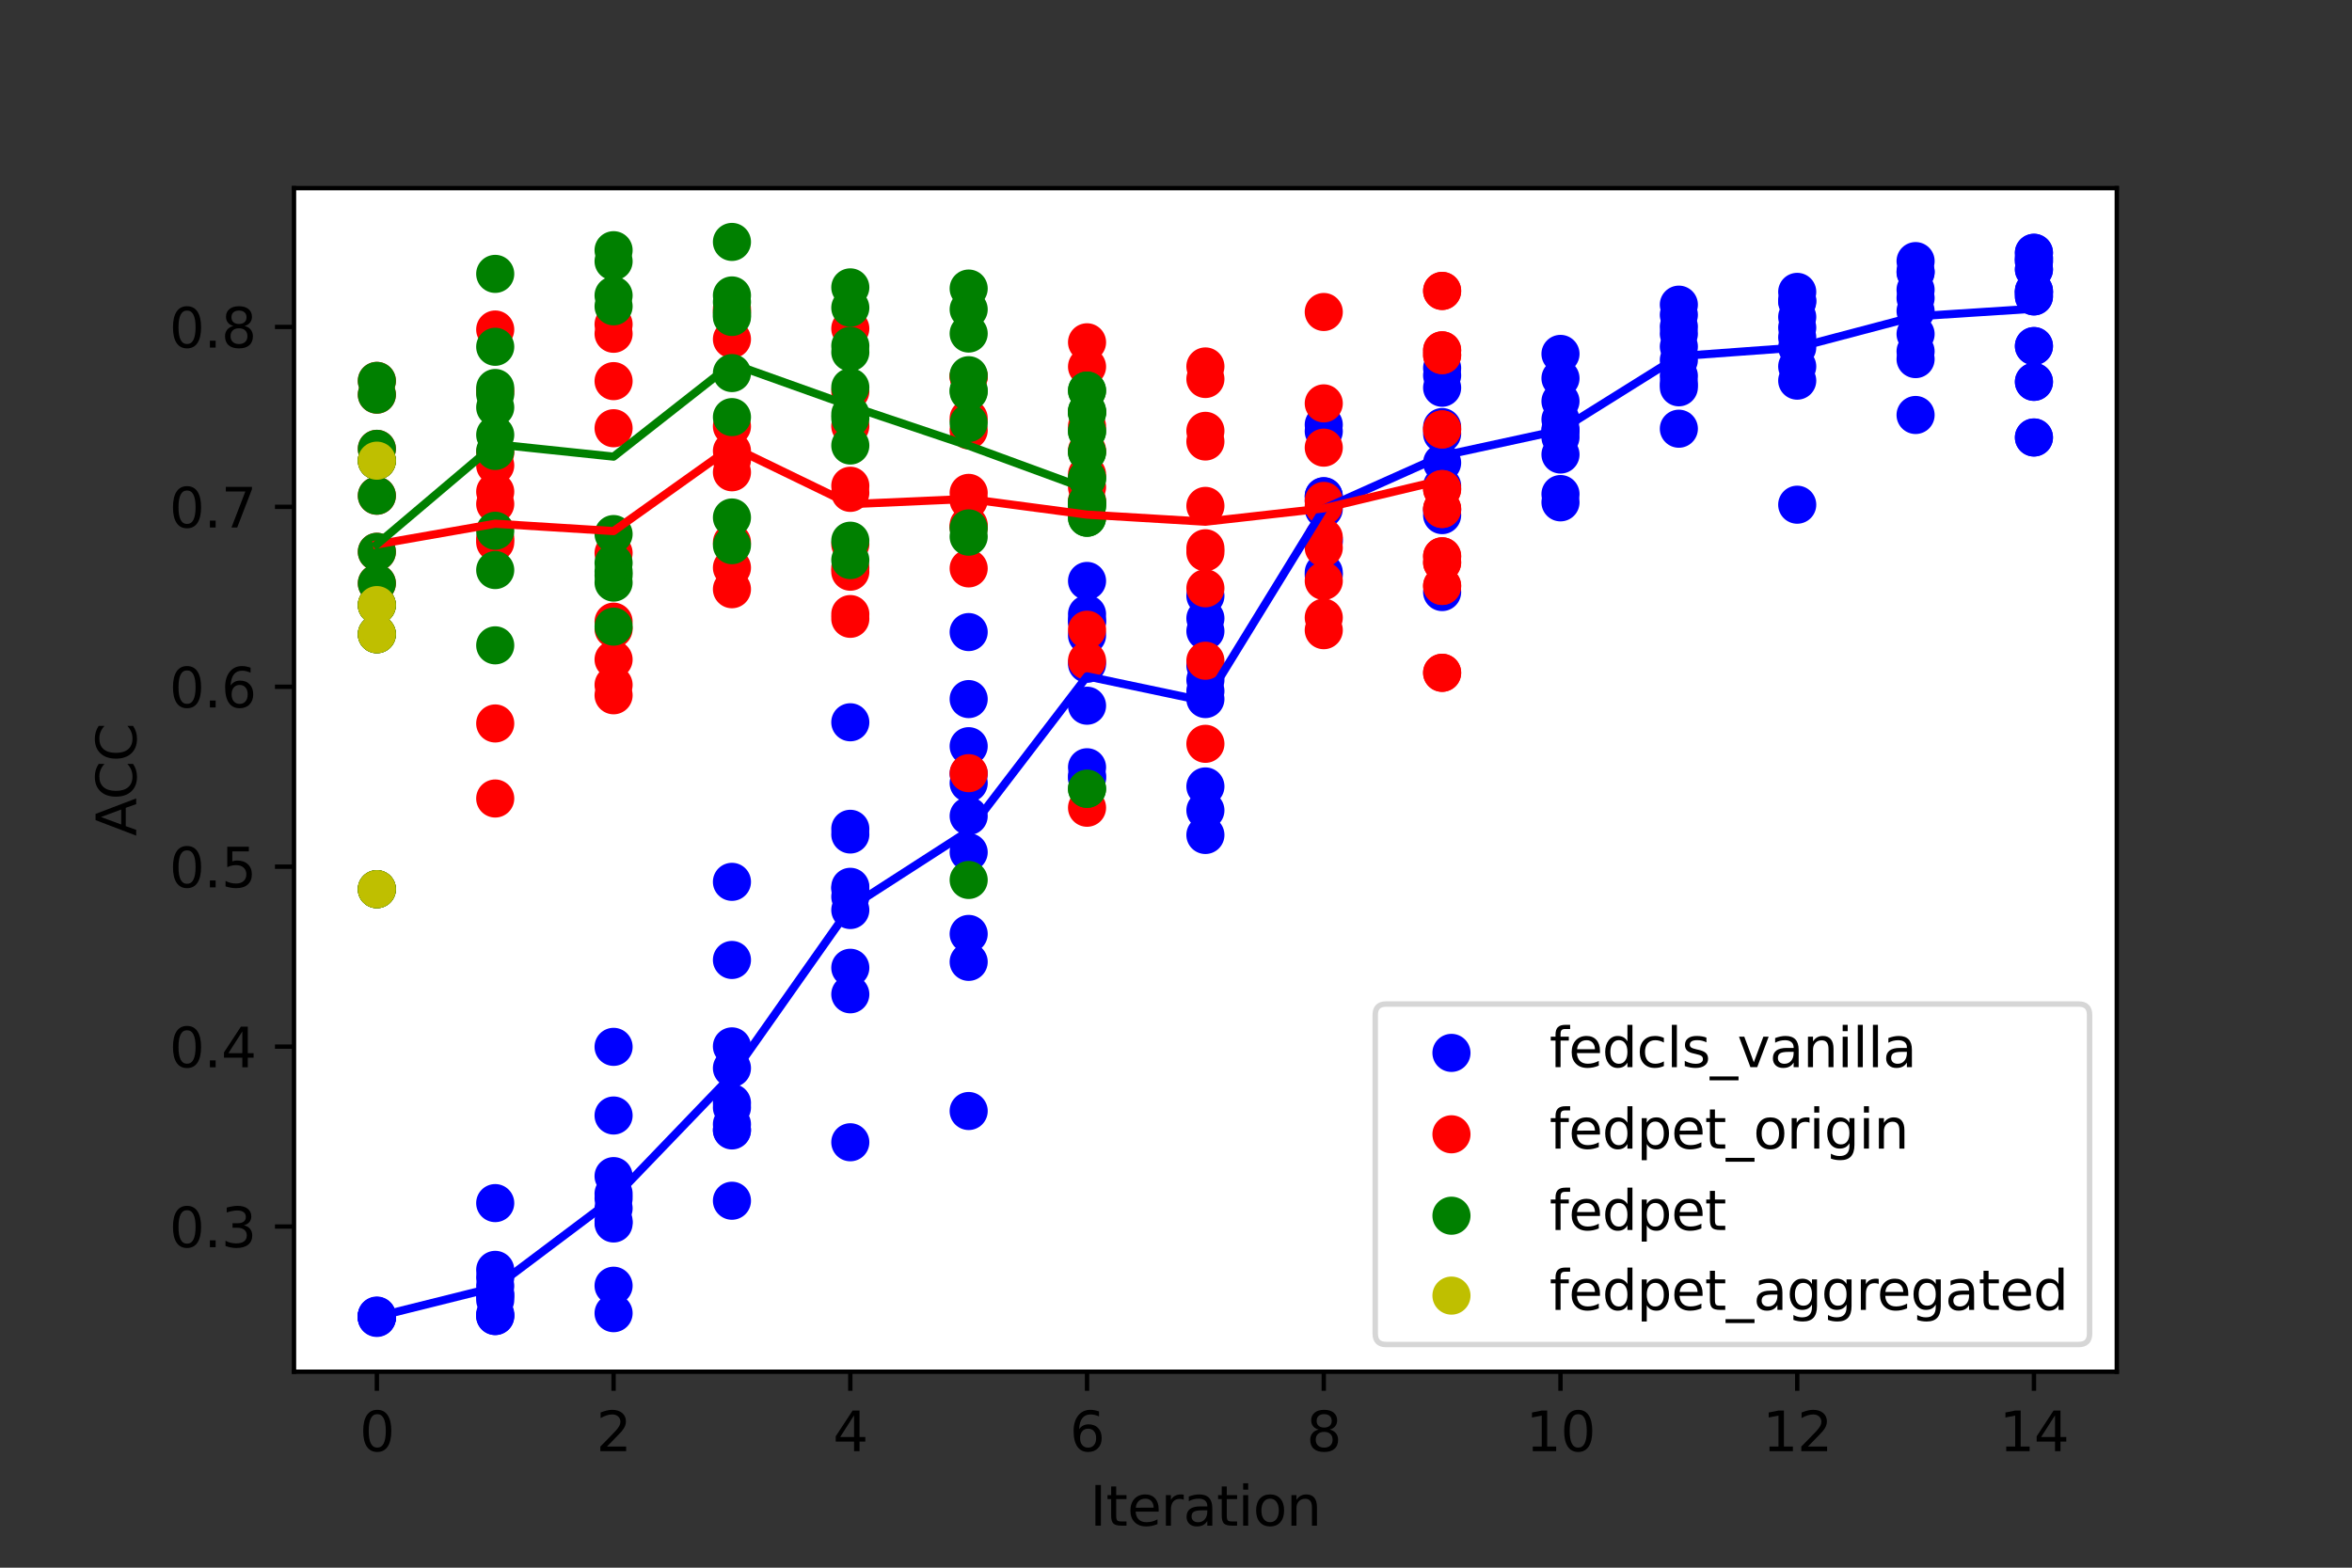 <?xml version="1.0" encoding="utf-8" standalone="no"?>
<!DOCTYPE svg PUBLIC "-//W3C//DTD SVG 1.1//EN"
  "http://www.w3.org/Graphics/SVG/1.1/DTD/svg11.dtd">
<svg xmlns:xlink="http://www.w3.org/1999/xlink" width="432pt" height="288pt" viewBox="0 0 432 288" xmlns="http://www.w3.org/2000/svg" version="1.1">
 <rect x="0" y="0" width="432" height="288" fill="#333333" stroke="none"/>
 <defs>
  <style type="text/css">*{stroke-linejoin: round; stroke-linecap: butt}</style>
 </defs>
 <g id="figure_1">
  <g id="patch_1">
   <path d="M 0 288 
L 432 288 
L 432 0 
L 0 0 
L 0 288 
z
" style="fill: none"/>
  </g>
  <g id="axes_1">
   <g id="patch_2">
    <path d="M 54 252 
L 388.8 252 
L 388.8 34.56 
L 54 34.56 
z
" style="fill: #ffffff"/>
   </g>
   <g id="PathCollection_1">
    <defs>
     <path id="m0be9c65026" d="M 0 3 
C 0.796 3 1.559 2.684 2.121 2.121 
C 2.684 1.559 3 0.796 3 0 
C 3 -0.796 2.684 -1.559 2.121 -2.121 
C 1.559 -2.684 0.796 -3 0 -3 
C -0.796 -3 -1.559 -2.684 -2.121 -2.121 
C -2.684 -1.559 -3 -0.796 -3 0 
C -3 0.796 -2.684 1.559 -2.121 2.121 
C -1.559 2.684 -0.796 3 0 3 
z
" style="stroke: #0000ff"/>
    </defs>
    <g clip-path="url(#pf816f2fe71)">
     <use xlink:href="#m0be9c65026" x="69.218" y="241.768" style="fill: #0000ff; stroke: #0000ff"/>
     <use xlink:href="#m0be9c65026" x="69.218" y="241.681" style="fill: #0000ff; stroke: #0000ff"/>
     <use xlink:href="#m0be9c65026" x="69.218" y="241.986" style="fill: #0000ff; stroke: #0000ff"/>
     <use xlink:href="#m0be9c65026" x="69.218" y="241.942" style="fill: #0000ff; stroke: #0000ff"/>
     <use xlink:href="#m0be9c65026" x="69.218" y="241.855" style="fill: #0000ff; stroke: #0000ff"/>
     <use xlink:href="#m0be9c65026" x="69.218" y="241.855" style="fill: #0000ff; stroke: #0000ff"/>
     <use xlink:href="#m0be9c65026" x="69.218" y="241.942" style="fill: #0000ff; stroke: #0000ff"/>
     <use xlink:href="#m0be9c65026" x="69.218" y="242.029" style="fill: #0000ff; stroke: #0000ff"/>
     <use xlink:href="#m0be9c65026" x="69.218" y="241.768" style="fill: #0000ff; stroke: #0000ff"/>
     <use xlink:href="#m0be9c65026" x="69.218" y="242.116" style="fill: #0000ff; stroke: #0000ff"/>
    </g>
   </g>
   <g id="PathCollection_2">
    <g clip-path="url(#pf816f2fe71)">
     <use xlink:href="#m0be9c65026" x="90.958" y="238.028" style="fill: #0000ff; stroke: #0000ff"/>
     <use xlink:href="#m0be9c65026" x="90.958" y="241.768" style="fill: #0000ff; stroke: #0000ff"/>
     <use xlink:href="#m0be9c65026" x="90.958" y="234.679" style="fill: #0000ff; stroke: #0000ff"/>
     <use xlink:href="#m0be9c65026" x="90.958" y="241.42" style="fill: #0000ff; stroke: #0000ff"/>
     <use xlink:href="#m0be9c65026" x="90.958" y="233.287" style="fill: #0000ff; stroke: #0000ff"/>
     <use xlink:href="#m0be9c65026" x="90.958" y="221.023" style="fill: #0000ff; stroke: #0000ff"/>
     <use xlink:href="#m0be9c65026" x="90.958" y="237.724" style="fill: #0000ff; stroke: #0000ff"/>
     <use xlink:href="#m0be9c65026" x="90.958" y="236.245" style="fill: #0000ff; stroke: #0000ff"/>
     <use xlink:href="#m0be9c65026" x="90.958" y="238.811" style="fill: #0000ff; stroke: #0000ff"/>
     <use xlink:href="#m0be9c65026" x="90.958" y="241.768" style="fill: #0000ff; stroke: #0000ff"/>
    </g>
   </g>
   <g id="PathCollection_3">
    <g clip-path="url(#pf816f2fe71)">
     <use xlink:href="#m0be9c65026" x="112.699" y="220.153" style="fill: #0000ff; stroke: #0000ff"/>
     <use xlink:href="#m0be9c65026" x="112.699" y="192.318" style="fill: #0000ff; stroke: #0000ff"/>
     <use xlink:href="#m0be9c65026" x="112.699" y="224.763" style="fill: #0000ff; stroke: #0000ff"/>
     <use xlink:href="#m0be9c65026" x="112.699" y="236.201" style="fill: #0000ff; stroke: #0000ff"/>
     <use xlink:href="#m0be9c65026" x="112.699" y="219.283" style="fill: #0000ff; stroke: #0000ff"/>
     <use xlink:href="#m0be9c65026" x="112.699" y="241.247" style="fill: #0000ff; stroke: #0000ff"/>
     <use xlink:href="#m0be9c65026" x="112.699" y="204.93" style="fill: #0000ff; stroke: #0000ff"/>
     <use xlink:href="#m0be9c65026" x="112.699" y="221.979" style="fill: #0000ff; stroke: #0000ff"/>
     <use xlink:href="#m0be9c65026" x="112.699" y="216.064" style="fill: #0000ff; stroke: #0000ff"/>
     <use xlink:href="#m0be9c65026" x="112.699" y="224.328" style="fill: #0000ff; stroke: #0000ff"/>
    </g>
   </g>
   <g id="PathCollection_4">
    <g clip-path="url(#pf816f2fe71)">
     <use xlink:href="#m0be9c65026" x="134.439" y="207.67" style="fill: #0000ff; stroke: #0000ff"/>
     <use xlink:href="#m0be9c65026" x="134.439" y="207.54" style="fill: #0000ff; stroke: #0000ff"/>
     <use xlink:href="#m0be9c65026" x="134.439" y="176.356" style="fill: #0000ff; stroke: #0000ff"/>
     <use xlink:href="#m0be9c65026" x="134.439" y="220.588" style="fill: #0000ff; stroke: #0000ff"/>
     <use xlink:href="#m0be9c65026" x="134.439" y="202.625" style="fill: #0000ff; stroke: #0000ff"/>
     <use xlink:href="#m0be9c65026" x="134.439" y="206.54" style="fill: #0000ff; stroke: #0000ff"/>
     <use xlink:href="#m0be9c65026" x="134.439" y="203.452" style="fill: #0000ff; stroke: #0000ff"/>
     <use xlink:href="#m0be9c65026" x="134.439" y="192.231" style="fill: #0000ff; stroke: #0000ff"/>
     <use xlink:href="#m0be9c65026" x="134.439" y="162.003" style="fill: #0000ff; stroke: #0000ff"/>
     <use xlink:href="#m0be9c65026" x="134.439" y="196.232" style="fill: #0000ff; stroke: #0000ff"/>
    </g>
   </g>
   <g id="PathCollection_5">
    <g clip-path="url(#pf816f2fe71)">
     <use xlink:href="#m0be9c65026" x="156.179" y="209.845" style="fill: #0000ff; stroke: #0000ff"/>
     <use xlink:href="#m0be9c65026" x="156.179" y="152.261" style="fill: #0000ff; stroke: #0000ff"/>
     <use xlink:href="#m0be9c65026" x="156.179" y="163.308" style="fill: #0000ff; stroke: #0000ff"/>
     <use xlink:href="#m0be9c65026" x="156.179" y="177.791" style="fill: #0000ff; stroke: #0000ff"/>
     <use xlink:href="#m0be9c65026" x="156.179" y="182.662" style="fill: #0000ff; stroke: #0000ff"/>
     <use xlink:href="#m0be9c65026" x="156.179" y="132.69" style="fill: #0000ff; stroke: #0000ff"/>
     <use xlink:href="#m0be9c65026" x="156.179" y="162.917" style="fill: #0000ff; stroke: #0000ff"/>
     <use xlink:href="#m0be9c65026" x="156.179" y="167.179" style="fill: #0000ff; stroke: #0000ff"/>
     <use xlink:href="#m0be9c65026" x="156.179" y="164.743" style="fill: #0000ff; stroke: #0000ff"/>
     <use xlink:href="#m0be9c65026" x="156.179" y="153.305" style="fill: #0000ff; stroke: #0000ff"/>
    </g>
   </g>
   <g id="PathCollection_6">
    <g clip-path="url(#pf816f2fe71)">
     <use xlink:href="#m0be9c65026" x="177.919" y="149.913" style="fill: #0000ff; stroke: #0000ff"/>
     <use xlink:href="#m0be9c65026" x="177.919" y="143.867" style="fill: #0000ff; stroke: #0000ff"/>
     <use xlink:href="#m0be9c65026" x="177.919" y="171.572" style="fill: #0000ff; stroke: #0000ff"/>
     <use xlink:href="#m0be9c65026" x="177.919" y="156.567" style="fill: #0000ff; stroke: #0000ff"/>
     <use xlink:href="#m0be9c65026" x="177.919" y="116.119" style="fill: #0000ff; stroke: #0000ff"/>
     <use xlink:href="#m0be9c65026" x="177.919" y="204.104" style="fill: #0000ff; stroke: #0000ff"/>
     <use xlink:href="#m0be9c65026" x="177.919" y="128.427" style="fill: #0000ff; stroke: #0000ff"/>
     <use xlink:href="#m0be9c65026" x="177.919" y="142.171" style="fill: #0000ff; stroke: #0000ff"/>
     <use xlink:href="#m0be9c65026" x="177.919" y="176.704" style="fill: #0000ff; stroke: #0000ff"/>
     <use xlink:href="#m0be9c65026" x="177.919" y="137.082" style="fill: #0000ff; stroke: #0000ff"/>
    </g>
   </g>
   <g id="PathCollection_7">
    <g clip-path="url(#pf816f2fe71)">
     <use xlink:href="#m0be9c65026" x="199.66" y="114.205" style="fill: #0000ff; stroke: #0000ff"/>
     <use xlink:href="#m0be9c65026" x="199.66" y="121.947" style="fill: #0000ff; stroke: #0000ff"/>
     <use xlink:href="#m0be9c65026" x="199.66" y="116.728" style="fill: #0000ff; stroke: #0000ff"/>
     <use xlink:href="#m0be9c65026" x="199.66" y="113.988" style="fill: #0000ff; stroke: #0000ff"/>
     <use xlink:href="#m0be9c65026" x="199.66" y="112.814" style="fill: #0000ff; stroke: #0000ff"/>
     <use xlink:href="#m0be9c65026" x="199.66" y="129.645" style="fill: #0000ff; stroke: #0000ff"/>
     <use xlink:href="#m0be9c65026" x="199.66" y="142.954" style="fill: #0000ff; stroke: #0000ff"/>
     <use xlink:href="#m0be9c65026" x="199.66" y="140.953" style="fill: #0000ff; stroke: #0000ff"/>
     <use xlink:href="#m0be9c65026" x="199.66" y="106.725" style="fill: #0000ff; stroke: #0000ff"/>
     <use xlink:href="#m0be9c65026" x="199.66" y="142.519" style="fill: #0000ff; stroke: #0000ff"/>
    </g>
   </g>
   <g id="PathCollection_8">
    <g clip-path="url(#pf816f2fe71)">
     <use xlink:href="#m0be9c65026" x="221.4" y="109.465" style="fill: #0000ff; stroke: #0000ff"/>
     <use xlink:href="#m0be9c65026" x="221.4" y="113.596" style="fill: #0000ff; stroke: #0000ff"/>
     <use xlink:href="#m0be9c65026" x="221.4" y="126.949" style="fill: #0000ff; stroke: #0000ff"/>
     <use xlink:href="#m0be9c65026" x="221.4" y="153.392" style="fill: #0000ff; stroke: #0000ff"/>
     <use xlink:href="#m0be9c65026" x="221.4" y="144.476" style="fill: #0000ff; stroke: #0000ff"/>
     <use xlink:href="#m0be9c65026" x="221.4" y="148.869" style="fill: #0000ff; stroke: #0000ff"/>
     <use xlink:href="#m0be9c65026" x="221.4" y="115.945" style="fill: #0000ff; stroke: #0000ff"/>
     <use xlink:href="#m0be9c65026" x="221.4" y="122.251" style="fill: #0000ff; stroke: #0000ff"/>
     <use xlink:href="#m0be9c65026" x="221.4" y="124.904" style="fill: #0000ff; stroke: #0000ff"/>
     <use xlink:href="#m0be9c65026" x="221.4" y="128.427" style="fill: #0000ff; stroke: #0000ff"/>
    </g>
   </g>
   <g id="PathCollection_9">
    <g clip-path="url(#pf816f2fe71)">
     <use xlink:href="#m0be9c65026" x="243.14" y="99.592" style="fill: #0000ff; stroke: #0000ff"/>
     <use xlink:href="#m0be9c65026" x="243.14" y="91.198" style="fill: #0000ff; stroke: #0000ff"/>
     <use xlink:href="#m0be9c65026" x="243.14" y="78.02" style="fill: #0000ff; stroke: #0000ff"/>
     <use xlink:href="#m0be9c65026" x="243.14" y="105.681" style="fill: #0000ff; stroke: #0000ff"/>
     <use xlink:href="#m0be9c65026" x="243.14" y="93.503" style="fill: #0000ff; stroke: #0000ff"/>
     <use xlink:href="#m0be9c65026" x="243.14" y="79.238" style="fill: #0000ff; stroke: #0000ff"/>
     <use xlink:href="#m0be9c65026" x="243.14" y="99.114" style="fill: #0000ff; stroke: #0000ff"/>
     <use xlink:href="#m0be9c65026" x="243.14" y="91.154" style="fill: #0000ff; stroke: #0000ff"/>
     <use xlink:href="#m0be9c65026" x="243.14" y="91.937" style="fill: #0000ff; stroke: #0000ff"/>
     <use xlink:href="#m0be9c65026" x="243.14" y="105.159" style="fill: #0000ff; stroke: #0000ff"/>
    </g>
   </g>
   <g id="PathCollection_10">
    <g clip-path="url(#pf816f2fe71)">
     <use xlink:href="#m0be9c65026" x="264.881" y="79.672" style="fill: #0000ff; stroke: #0000ff"/>
     <use xlink:href="#m0be9c65026" x="264.881" y="85.022" style="fill: #0000ff; stroke: #0000ff"/>
     <use xlink:href="#m0be9c65026" x="264.881" y="78.455" style="fill: #0000ff; stroke: #0000ff"/>
     <use xlink:href="#m0be9c65026" x="264.881" y="67.625" style="fill: #0000ff; stroke: #0000ff"/>
     <use xlink:href="#m0be9c65026" x="264.881" y="71.235" style="fill: #0000ff; stroke: #0000ff"/>
     <use xlink:href="#m0be9c65026" x="264.881" y="93.72" style="fill: #0000ff; stroke: #0000ff"/>
     <use xlink:href="#m0be9c65026" x="264.881" y="108.769" style="fill: #0000ff; stroke: #0000ff"/>
     <use xlink:href="#m0be9c65026" x="264.881" y="94.634" style="fill: #0000ff; stroke: #0000ff"/>
     <use xlink:href="#m0be9c65026" x="264.881" y="89.284" style="fill: #0000ff; stroke: #0000ff"/>
     <use xlink:href="#m0be9c65026" x="264.881" y="68.973" style="fill: #0000ff; stroke: #0000ff"/>
    </g>
   </g>
   <g id="PathCollection_11">
    <g clip-path="url(#pf816f2fe71)">
     <use xlink:href="#m0be9c65026" x="286.621" y="92.285" style="fill: #0000ff; stroke: #0000ff"/>
     <use xlink:href="#m0be9c65026" x="286.621" y="69.495" style="fill: #0000ff; stroke: #0000ff"/>
     <use xlink:href="#m0be9c65026" x="286.621" y="73.714" style="fill: #0000ff; stroke: #0000ff"/>
     <use xlink:href="#m0be9c65026" x="286.621" y="77.063" style="fill: #0000ff; stroke: #0000ff"/>
     <use xlink:href="#m0be9c65026" x="286.621" y="65.016" style="fill: #0000ff; stroke: #0000ff"/>
     <use xlink:href="#m0be9c65026" x="286.621" y="90.763" style="fill: #0000ff; stroke: #0000ff"/>
     <use xlink:href="#m0be9c65026" x="286.621" y="78.89" style="fill: #0000ff; stroke: #0000ff"/>
     <use xlink:href="#m0be9c65026" x="286.621" y="80.325" style="fill: #0000ff; stroke: #0000ff"/>
     <use xlink:href="#m0be9c65026" x="286.621" y="79.194" style="fill: #0000ff; stroke: #0000ff"/>
     <use xlink:href="#m0be9c65026" x="286.621" y="83.5" style="fill: #0000ff; stroke: #0000ff"/>
    </g>
   </g>
   <g id="PathCollection_12">
    <g clip-path="url(#pf816f2fe71)">
     <use xlink:href="#m0be9c65026" x="308.361" y="55.969" style="fill: #0000ff; stroke: #0000ff"/>
     <use xlink:href="#m0be9c65026" x="308.361" y="63.667" style="fill: #0000ff; stroke: #0000ff"/>
     <use xlink:href="#m0be9c65026" x="308.361" y="60.014" style="fill: #0000ff; stroke: #0000ff"/>
     <use xlink:href="#m0be9c65026" x="308.361" y="78.759" style="fill: #0000ff; stroke: #0000ff"/>
     <use xlink:href="#m0be9c65026" x="308.361" y="71.148" style="fill: #0000ff; stroke: #0000ff"/>
     <use xlink:href="#m0be9c65026" x="308.361" y="61.319" style="fill: #0000ff; stroke: #0000ff"/>
     <use xlink:href="#m0be9c65026" x="308.361" y="69.06" style="fill: #0000ff; stroke: #0000ff"/>
     <use xlink:href="#m0be9c65026" x="308.361" y="70.409" style="fill: #0000ff; stroke: #0000ff"/>
     <use xlink:href="#m0be9c65026" x="308.361" y="57.839" style="fill: #0000ff; stroke: #0000ff"/>
     <use xlink:href="#m0be9c65026" x="308.361" y="66.146" style="fill: #0000ff; stroke: #0000ff"/>
    </g>
   </g>
   <g id="PathCollection_13">
    <g clip-path="url(#pf816f2fe71)">
     <use xlink:href="#m0be9c65026" x="330.101" y="55.447" style="fill: #0000ff; stroke: #0000ff"/>
     <use xlink:href="#m0be9c65026" x="330.101" y="55.186" style="fill: #0000ff; stroke: #0000ff"/>
     <use xlink:href="#m0be9c65026" x="330.101" y="69.93" style="fill: #0000ff; stroke: #0000ff"/>
     <use xlink:href="#m0be9c65026" x="330.101" y="58.231" style="fill: #0000ff; stroke: #0000ff"/>
     <use xlink:href="#m0be9c65026" x="330.101" y="61.971" style="fill: #0000ff; stroke: #0000ff"/>
     <use xlink:href="#m0be9c65026" x="330.101" y="53.621" style="fill: #0000ff; stroke: #0000ff"/>
     <use xlink:href="#m0be9c65026" x="330.101" y="67.321" style="fill: #0000ff; stroke: #0000ff"/>
     <use xlink:href="#m0be9c65026" x="330.101" y="92.72" style="fill: #0000ff; stroke: #0000ff"/>
     <use xlink:href="#m0be9c65026" x="330.101" y="63.841" style="fill: #0000ff; stroke: #0000ff"/>
     <use xlink:href="#m0be9c65026" x="330.101" y="60.188" style="fill: #0000ff; stroke: #0000ff"/>
    </g>
   </g>
   <g id="PathCollection_14">
    <g clip-path="url(#pf816f2fe71)">
     <use xlink:href="#m0be9c65026" x="351.842" y="47.967" style="fill: #0000ff; stroke: #0000ff"/>
     <use xlink:href="#m0be9c65026" x="351.842" y="54.751" style="fill: #0000ff; stroke: #0000ff"/>
     <use xlink:href="#m0be9c65026" x="351.842" y="76.237" style="fill: #0000ff; stroke: #0000ff"/>
     <use xlink:href="#m0be9c65026" x="351.842" y="57.143" style="fill: #0000ff; stroke: #0000ff"/>
     <use xlink:href="#m0be9c65026" x="351.842" y="64.537" style="fill: #0000ff; stroke: #0000ff"/>
     <use xlink:href="#m0be9c65026" x="351.842" y="49.88" style="fill: #0000ff; stroke: #0000ff"/>
     <use xlink:href="#m0be9c65026" x="351.842" y="50.054" style="fill: #0000ff; stroke: #0000ff"/>
     <use xlink:href="#m0be9c65026" x="351.842" y="53.229" style="fill: #0000ff; stroke: #0000ff"/>
     <use xlink:href="#m0be9c65026" x="351.842" y="61.362" style="fill: #0000ff; stroke: #0000ff"/>
     <use xlink:href="#m0be9c65026" x="351.842" y="65.972" style="fill: #0000ff; stroke: #0000ff"/>
    </g>
   </g>
   <g id="PathCollection_15">
    <g clip-path="url(#pf816f2fe71)">
     <use xlink:href="#m0be9c65026" x="373.582" y="47.401" style="fill: #0000ff; stroke: #0000ff"/>
     <use xlink:href="#m0be9c65026" x="373.582" y="54.447" style="fill: #0000ff; stroke: #0000ff"/>
     <use xlink:href="#m0be9c65026" x="373.582" y="49.489" style="fill: #0000ff; stroke: #0000ff"/>
     <use xlink:href="#m0be9c65026" x="373.582" y="48.01" style="fill: #0000ff; stroke: #0000ff"/>
     <use xlink:href="#m0be9c65026" x="373.582" y="53.447" style="fill: #0000ff; stroke: #0000ff"/>
     <use xlink:href="#m0be9c65026" x="373.582" y="70.148" style="fill: #0000ff; stroke: #0000ff"/>
     <use xlink:href="#m0be9c65026" x="373.582" y="80.368" style="fill: #0000ff; stroke: #0000ff"/>
     <use xlink:href="#m0be9c65026" x="373.582" y="63.58" style="fill: #0000ff; stroke: #0000ff"/>
     <use xlink:href="#m0be9c65026" x="373.582" y="46.444" style="fill: #0000ff; stroke: #0000ff"/>
     <use xlink:href="#m0be9c65026" x="373.582" y="53.794" style="fill: #0000ff; stroke: #0000ff"/>
    </g>
   </g>
   <g id="PathCollection_16">
    <g clip-path="url(#pf816f2fe71)">
     <use xlink:href="#m0be9c65026" x="373.582" y="47.401" style="fill: #0000ff; stroke: #0000ff"/>
     <use xlink:href="#m0be9c65026" x="373.582" y="54.447" style="fill: #0000ff; stroke: #0000ff"/>
     <use xlink:href="#m0be9c65026" x="373.582" y="49.489" style="fill: #0000ff; stroke: #0000ff"/>
     <use xlink:href="#m0be9c65026" x="373.582" y="48.01" style="fill: #0000ff; stroke: #0000ff"/>
     <use xlink:href="#m0be9c65026" x="373.582" y="53.447" style="fill: #0000ff; stroke: #0000ff"/>
     <use xlink:href="#m0be9c65026" x="373.582" y="70.148" style="fill: #0000ff; stroke: #0000ff"/>
     <use xlink:href="#m0be9c65026" x="373.582" y="80.368" style="fill: #0000ff; stroke: #0000ff"/>
     <use xlink:href="#m0be9c65026" x="373.582" y="63.58" style="fill: #0000ff; stroke: #0000ff"/>
     <use xlink:href="#m0be9c65026" x="373.582" y="46.444" style="fill: #0000ff; stroke: #0000ff"/>
     <use xlink:href="#m0be9c65026" x="373.582" y="53.794" style="fill: #0000ff; stroke: #0000ff"/>
    </g>
   </g>
   <g id="PathCollection_17">
    <defs>
     <path id="maa06d9e1dd" d="M 0 3 
C 0.796 3 1.559 2.684 2.121 2.121 
C 2.684 1.559 3 0.796 3 0 
C 3 -0.796 2.684 -1.559 2.121 -2.121 
C 1.559 -2.684 0.796 -3 0 -3 
C -0.796 -3 -1.559 -2.684 -2.121 -2.121 
C -2.684 -1.559 -3 -0.796 -3 0 
C -3 0.796 -2.684 1.559 -2.121 2.121 
C -1.559 2.684 -0.796 3 0 3 
z
" style="stroke: #ff0000"/>
    </defs>
    <g clip-path="url(#pf816f2fe71)">
     <use xlink:href="#maa06d9e1dd" x="69.218" y="163.352" style="fill: #ff0000; stroke: #ff0000"/>
     <use xlink:href="#maa06d9e1dd" x="69.218" y="116.51" style="fill: #ff0000; stroke: #ff0000"/>
     <use xlink:href="#maa06d9e1dd" x="69.218" y="84.631" style="fill: #ff0000; stroke: #ff0000"/>
     <use xlink:href="#maa06d9e1dd" x="69.218" y="111.161" style="fill: #ff0000; stroke: #ff0000"/>
     <use xlink:href="#maa06d9e1dd" x="69.218" y="107.16" style="fill: #ff0000; stroke: #ff0000"/>
     <use xlink:href="#maa06d9e1dd" x="69.218" y="69.974" style="fill: #ff0000; stroke: #ff0000"/>
     <use xlink:href="#maa06d9e1dd" x="69.218" y="91.067" style="fill: #ff0000; stroke: #ff0000"/>
     <use xlink:href="#maa06d9e1dd" x="69.218" y="72.496" style="fill: #ff0000; stroke: #ff0000"/>
     <use xlink:href="#maa06d9e1dd" x="69.218" y="82.456" style="fill: #ff0000; stroke: #ff0000"/>
     <use xlink:href="#maa06d9e1dd" x="69.218" y="101.375" style="fill: #ff0000; stroke: #ff0000"/>
    </g>
   </g>
   <g id="PathCollection_18">
    <g clip-path="url(#pf816f2fe71)">
     <use xlink:href="#maa06d9e1dd" x="90.958" y="146.694" style="fill: #ff0000; stroke: #ff0000"/>
     <use xlink:href="#maa06d9e1dd" x="90.958" y="99.635" style="fill: #ff0000; stroke: #ff0000"/>
     <use xlink:href="#maa06d9e1dd" x="90.958" y="71.887" style="fill: #ff0000; stroke: #ff0000"/>
     <use xlink:href="#maa06d9e1dd" x="90.958" y="90.328" style="fill: #ff0000; stroke: #ff0000"/>
     <use xlink:href="#maa06d9e1dd" x="90.958" y="132.907" style="fill: #ff0000; stroke: #ff0000"/>
     <use xlink:href="#maa06d9e1dd" x="90.958" y="92.59" style="fill: #ff0000; stroke: #ff0000"/>
     <use xlink:href="#maa06d9e1dd" x="90.958" y="85.5" style="fill: #ff0000; stroke: #ff0000"/>
     <use xlink:href="#maa06d9e1dd" x="90.958" y="83.152" style="fill: #ff0000; stroke: #ff0000"/>
     <use xlink:href="#maa06d9e1dd" x="90.958" y="60.536" style="fill: #ff0000; stroke: #ff0000"/>
     <use xlink:href="#maa06d9e1dd" x="90.958" y="98.896" style="fill: #ff0000; stroke: #ff0000"/>
    </g>
   </g>
   <g id="PathCollection_19">
    <g clip-path="url(#pf816f2fe71)">
     <use xlink:href="#maa06d9e1dd" x="112.699" y="61.319" style="fill: #ff0000; stroke: #ff0000"/>
     <use xlink:href="#maa06d9e1dd" x="112.699" y="114.205" style="fill: #ff0000; stroke: #ff0000"/>
     <use xlink:href="#maa06d9e1dd" x="112.699" y="59.579" style="fill: #ff0000; stroke: #ff0000"/>
     <use xlink:href="#maa06d9e1dd" x="112.699" y="78.672" style="fill: #ff0000; stroke: #ff0000"/>
     <use xlink:href="#maa06d9e1dd" x="112.699" y="70.017" style="fill: #ff0000; stroke: #ff0000"/>
     <use xlink:href="#maa06d9e1dd" x="112.699" y="125.818" style="fill: #ff0000; stroke: #ff0000"/>
     <use xlink:href="#maa06d9e1dd" x="112.699" y="115.554" style="fill: #ff0000; stroke: #ff0000"/>
     <use xlink:href="#maa06d9e1dd" x="112.699" y="127.731" style="fill: #ff0000; stroke: #ff0000"/>
     <use xlink:href="#maa06d9e1dd" x="112.699" y="121.164" style="fill: #ff0000; stroke: #ff0000"/>
     <use xlink:href="#maa06d9e1dd" x="112.699" y="101.593" style="fill: #ff0000; stroke: #ff0000"/>
    </g>
   </g>
   <g id="PathCollection_20">
    <g clip-path="url(#pf816f2fe71)">
     <use xlink:href="#maa06d9e1dd" x="134.439" y="56.665" style="fill: #ff0000; stroke: #ff0000"/>
     <use xlink:href="#maa06d9e1dd" x="134.439" y="104.289" style="fill: #ff0000; stroke: #ff0000"/>
     <use xlink:href="#maa06d9e1dd" x="134.439" y="78.324" style="fill: #ff0000; stroke: #ff0000"/>
     <use xlink:href="#maa06d9e1dd" x="134.439" y="99.635" style="fill: #ff0000; stroke: #ff0000"/>
     <use xlink:href="#maa06d9e1dd" x="134.439" y="82.847" style="fill: #ff0000; stroke: #ff0000"/>
     <use xlink:href="#maa06d9e1dd" x="134.439" y="84.5" style="fill: #ff0000; stroke: #ff0000"/>
     <use xlink:href="#maa06d9e1dd" x="134.439" y="62.319" style="fill: #ff0000; stroke: #ff0000"/>
     <use xlink:href="#maa06d9e1dd" x="134.439" y="86.762" style="fill: #ff0000; stroke: #ff0000"/>
     <use xlink:href="#maa06d9e1dd" x="134.439" y="108.247" style="fill: #ff0000; stroke: #ff0000"/>
     <use xlink:href="#maa06d9e1dd" x="134.439" y="57.187" style="fill: #ff0000; stroke: #ff0000"/>
    </g>
   </g>
   <g id="PathCollection_21">
    <g clip-path="url(#pf816f2fe71)">
     <use xlink:href="#maa06d9e1dd" x="156.179" y="60.362" style="fill: #ff0000; stroke: #ff0000"/>
     <use xlink:href="#maa06d9e1dd" x="156.179" y="112.814" style="fill: #ff0000; stroke: #ff0000"/>
     <use xlink:href="#maa06d9e1dd" x="156.179" y="90.546" style="fill: #ff0000; stroke: #ff0000"/>
     <use xlink:href="#maa06d9e1dd" x="156.179" y="99.983" style="fill: #ff0000; stroke: #ff0000"/>
     <use xlink:href="#maa06d9e1dd" x="156.179" y="71.887" style="fill: #ff0000; stroke: #ff0000"/>
     <use xlink:href="#maa06d9e1dd" x="156.179" y="104.333" style="fill: #ff0000; stroke: #ff0000"/>
     <use xlink:href="#maa06d9e1dd" x="156.179" y="113.683" style="fill: #ff0000; stroke: #ff0000"/>
     <use xlink:href="#maa06d9e1dd" x="156.179" y="89.241" style="fill: #ff0000; stroke: #ff0000"/>
     <use xlink:href="#maa06d9e1dd" x="156.179" y="78.281" style="fill: #ff0000; stroke: #ff0000"/>
     <use xlink:href="#maa06d9e1dd" x="156.179" y="105.028" style="fill: #ff0000; stroke: #ff0000"/>
    </g>
   </g>
   <g id="PathCollection_22">
    <g clip-path="url(#pf816f2fe71)">
     <use xlink:href="#maa06d9e1dd" x="177.919" y="91.894" style="fill: #ff0000; stroke: #ff0000"/>
     <use xlink:href="#maa06d9e1dd" x="177.919" y="76.845" style="fill: #ff0000; stroke: #ff0000"/>
     <use xlink:href="#maa06d9e1dd" x="177.919" y="142.04" style="fill: #ff0000; stroke: #ff0000"/>
     <use xlink:href="#maa06d9e1dd" x="177.919" y="96.46" style="fill: #ff0000; stroke: #ff0000"/>
     <use xlink:href="#maa06d9e1dd" x="177.919" y="69.234" style="fill: #ff0000; stroke: #ff0000"/>
     <use xlink:href="#maa06d9e1dd" x="177.919" y="104.42" style="fill: #ff0000; stroke: #ff0000"/>
     <use xlink:href="#maa06d9e1dd" x="177.919" y="79.064" style="fill: #ff0000; stroke: #ff0000"/>
     <use xlink:href="#maa06d9e1dd" x="177.919" y="90.546" style="fill: #ff0000; stroke: #ff0000"/>
     <use xlink:href="#maa06d9e1dd" x="177.919" y="69.147" style="fill: #ff0000; stroke: #ff0000"/>
     <use xlink:href="#maa06d9e1dd" x="177.919" y="96.895" style="fill: #ff0000; stroke: #ff0000"/>
    </g>
   </g>
   <g id="PathCollection_23">
    <g clip-path="url(#pf816f2fe71)">
     <use xlink:href="#maa06d9e1dd" x="199.66" y="82.76" style="fill: #ff0000; stroke: #ff0000"/>
     <use xlink:href="#maa06d9e1dd" x="199.66" y="121.382" style="fill: #ff0000; stroke: #ff0000"/>
     <use xlink:href="#maa06d9e1dd" x="199.66" y="78.324" style="fill: #ff0000; stroke: #ff0000"/>
     <use xlink:href="#maa06d9e1dd" x="199.66" y="115.684" style="fill: #ff0000; stroke: #ff0000"/>
     <use xlink:href="#maa06d9e1dd" x="199.66" y="91.981" style="fill: #ff0000; stroke: #ff0000"/>
     <use xlink:href="#maa06d9e1dd" x="199.66" y="62.884" style="fill: #ff0000; stroke: #ff0000"/>
     <use xlink:href="#maa06d9e1dd" x="199.66" y="89.502" style="fill: #ff0000; stroke: #ff0000"/>
     <use xlink:href="#maa06d9e1dd" x="199.66" y="87.153" style="fill: #ff0000; stroke: #ff0000"/>
     <use xlink:href="#maa06d9e1dd" x="199.66" y="67.364" style="fill: #ff0000; stroke: #ff0000"/>
     <use xlink:href="#maa06d9e1dd" x="199.66" y="148.39" style="fill: #ff0000; stroke: #ff0000"/>
    </g>
   </g>
   <g id="PathCollection_24">
    <g clip-path="url(#pf816f2fe71)">
     <use xlink:href="#maa06d9e1dd" x="221.4" y="101.462" style="fill: #ff0000; stroke: #ff0000"/>
     <use xlink:href="#maa06d9e1dd" x="221.4" y="67.321" style="fill: #ff0000; stroke: #ff0000"/>
     <use xlink:href="#maa06d9e1dd" x="221.4" y="92.938" style="fill: #ff0000; stroke: #ff0000"/>
     <use xlink:href="#maa06d9e1dd" x="221.4" y="136.647" style="fill: #ff0000; stroke: #ff0000"/>
     <use xlink:href="#maa06d9e1dd" x="221.4" y="69.626" style="fill: #ff0000; stroke: #ff0000"/>
     <use xlink:href="#maa06d9e1dd" x="221.4" y="108.073" style="fill: #ff0000; stroke: #ff0000"/>
     <use xlink:href="#maa06d9e1dd" x="221.4" y="100.723" style="fill: #ff0000; stroke: #ff0000"/>
     <use xlink:href="#maa06d9e1dd" x="221.4" y="81.108" style="fill: #ff0000; stroke: #ff0000"/>
     <use xlink:href="#maa06d9e1dd" x="221.4" y="121.382" style="fill: #ff0000; stroke: #ff0000"/>
     <use xlink:href="#maa06d9e1dd" x="221.4" y="79.151" style="fill: #ff0000; stroke: #ff0000"/>
    </g>
   </g>
   <g id="PathCollection_25">
    <g clip-path="url(#pf816f2fe71)">
     <use xlink:href="#maa06d9e1dd" x="243.14" y="98.722" style="fill: #ff0000; stroke: #ff0000"/>
     <use xlink:href="#maa06d9e1dd" x="243.14" y="92.938" style="fill: #ff0000; stroke: #ff0000"/>
     <use xlink:href="#maa06d9e1dd" x="243.14" y="82.238" style="fill: #ff0000; stroke: #ff0000"/>
     <use xlink:href="#maa06d9e1dd" x="243.14" y="113.466" style="fill: #ff0000; stroke: #ff0000"/>
     <use xlink:href="#maa06d9e1dd" x="243.14" y="100.636" style="fill: #ff0000; stroke: #ff0000"/>
     <use xlink:href="#maa06d9e1dd" x="243.14" y="57.317" style="fill: #ff0000; stroke: #ff0000"/>
     <use xlink:href="#maa06d9e1dd" x="243.14" y="74.105" style="fill: #ff0000; stroke: #ff0000"/>
     <use xlink:href="#maa06d9e1dd" x="243.14" y="115.771" style="fill: #ff0000; stroke: #ff0000"/>
     <use xlink:href="#maa06d9e1dd" x="243.14" y="92.024" style="fill: #ff0000; stroke: #ff0000"/>
     <use xlink:href="#maa06d9e1dd" x="243.14" y="106.725" style="fill: #ff0000; stroke: #ff0000"/>
    </g>
   </g>
   <g id="PathCollection_26">
    <g clip-path="url(#pf816f2fe71)">
     <use xlink:href="#maa06d9e1dd" x="264.881" y="93.503" style="fill: #ff0000; stroke: #ff0000"/>
     <use xlink:href="#maa06d9e1dd" x="264.881" y="107.638" style="fill: #ff0000; stroke: #ff0000"/>
     <use xlink:href="#maa06d9e1dd" x="264.881" y="102.201" style="fill: #ff0000; stroke: #ff0000"/>
     <use xlink:href="#maa06d9e1dd" x="264.881" y="78.89" style="fill: #ff0000; stroke: #ff0000"/>
     <use xlink:href="#maa06d9e1dd" x="264.881" y="65.233" style="fill: #ff0000; stroke: #ff0000"/>
     <use xlink:href="#maa06d9e1dd" x="264.881" y="64.363" style="fill: #ff0000; stroke: #ff0000"/>
     <use xlink:href="#maa06d9e1dd" x="264.881" y="89.85" style="fill: #ff0000; stroke: #ff0000"/>
     <use xlink:href="#maa06d9e1dd" x="264.881" y="103.332" style="fill: #ff0000; stroke: #ff0000"/>
     <use xlink:href="#maa06d9e1dd" x="264.881" y="123.6" style="fill: #ff0000; stroke: #ff0000"/>
     <use xlink:href="#maa06d9e1dd" x="264.881" y="53.447" style="fill: #ff0000; stroke: #ff0000"/>
    </g>
   </g>
   <g id="PathCollection_27">
    <g clip-path="url(#pf816f2fe71)">
     <use xlink:href="#maa06d9e1dd" x="264.881" y="93.503" style="fill: #ff0000; stroke: #ff0000"/>
     <use xlink:href="#maa06d9e1dd" x="264.881" y="107.638" style="fill: #ff0000; stroke: #ff0000"/>
     <use xlink:href="#maa06d9e1dd" x="264.881" y="102.201" style="fill: #ff0000; stroke: #ff0000"/>
     <use xlink:href="#maa06d9e1dd" x="264.881" y="78.89" style="fill: #ff0000; stroke: #ff0000"/>
     <use xlink:href="#maa06d9e1dd" x="264.881" y="65.233" style="fill: #ff0000; stroke: #ff0000"/>
     <use xlink:href="#maa06d9e1dd" x="264.881" y="64.363" style="fill: #ff0000; stroke: #ff0000"/>
     <use xlink:href="#maa06d9e1dd" x="264.881" y="89.85" style="fill: #ff0000; stroke: #ff0000"/>
     <use xlink:href="#maa06d9e1dd" x="264.881" y="103.332" style="fill: #ff0000; stroke: #ff0000"/>
     <use xlink:href="#maa06d9e1dd" x="264.881" y="123.6" style="fill: #ff0000; stroke: #ff0000"/>
     <use xlink:href="#maa06d9e1dd" x="264.881" y="53.447" style="fill: #ff0000; stroke: #ff0000"/>
    </g>
   </g>
   <g id="PathCollection_28">
    <defs>
     <path id="m70c3682e2a" d="M 0 3 
C 0.796 3 1.559 2.684 2.121 2.121 
C 2.684 1.559 3 0.796 3 0 
C 3 -0.796 2.684 -1.559 2.121 -2.121 
C 1.559 -2.684 0.796 -3 0 -3 
C -0.796 -3 -1.559 -2.684 -2.121 -2.121 
C -2.684 -1.559 -3 -0.796 -3 0 
C -3 0.796 -2.684 1.559 -2.121 2.121 
C -1.559 2.684 -0.796 3 0 3 
z
" style="stroke: #008000"/>
    </defs>
    <g clip-path="url(#pf816f2fe71)">
     <use xlink:href="#m70c3682e2a" x="69.218" y="163.352" style="fill: #008000; stroke: #008000"/>
     <use xlink:href="#m70c3682e2a" x="69.218" y="116.51" style="fill: #008000; stroke: #008000"/>
     <use xlink:href="#m70c3682e2a" x="69.218" y="84.631" style="fill: #008000; stroke: #008000"/>
     <use xlink:href="#m70c3682e2a" x="69.218" y="111.161" style="fill: #008000; stroke: #008000"/>
     <use xlink:href="#m70c3682e2a" x="69.218" y="107.16" style="fill: #008000; stroke: #008000"/>
     <use xlink:href="#m70c3682e2a" x="69.218" y="69.974" style="fill: #008000; stroke: #008000"/>
     <use xlink:href="#m70c3682e2a" x="69.218" y="91.067" style="fill: #008000; stroke: #008000"/>
     <use xlink:href="#m70c3682e2a" x="69.218" y="72.496" style="fill: #008000; stroke: #008000"/>
     <use xlink:href="#m70c3682e2a" x="69.218" y="82.456" style="fill: #008000; stroke: #008000"/>
     <use xlink:href="#m70c3682e2a" x="69.218" y="101.375" style="fill: #008000; stroke: #008000"/>
    </g>
   </g>
   <g id="PathCollection_29">
    <g clip-path="url(#pf816f2fe71)">
     <use xlink:href="#m70c3682e2a" x="90.958" y="118.555" style="fill: #008000; stroke: #008000"/>
     <use xlink:href="#m70c3682e2a" x="90.958" y="97.504" style="fill: #008000; stroke: #008000"/>
     <use xlink:href="#m70c3682e2a" x="90.958" y="50.315" style="fill: #008000; stroke: #008000"/>
     <use xlink:href="#m70c3682e2a" x="90.958" y="104.724" style="fill: #008000; stroke: #008000"/>
     <use xlink:href="#m70c3682e2a" x="90.958" y="72.409" style="fill: #008000; stroke: #008000"/>
     <use xlink:href="#m70c3682e2a" x="90.958" y="74.845" style="fill: #008000; stroke: #008000"/>
     <use xlink:href="#m70c3682e2a" x="90.958" y="82.847" style="fill: #008000; stroke: #008000"/>
     <use xlink:href="#m70c3682e2a" x="90.958" y="79.89" style="fill: #008000; stroke: #008000"/>
     <use xlink:href="#m70c3682e2a" x="90.958" y="63.711" style="fill: #008000; stroke: #008000"/>
     <use xlink:href="#m70c3682e2a" x="90.958" y="71.278" style="fill: #008000; stroke: #008000"/>
    </g>
   </g>
   <g id="PathCollection_30">
    <g clip-path="url(#pf816f2fe71)">
     <use xlink:href="#m70c3682e2a" x="112.699" y="54.273" style="fill: #008000; stroke: #008000"/>
     <use xlink:href="#m70c3682e2a" x="112.699" y="107.029" style="fill: #008000; stroke: #008000"/>
     <use xlink:href="#m70c3682e2a" x="112.699" y="48.01" style="fill: #008000; stroke: #008000"/>
     <use xlink:href="#m70c3682e2a" x="112.699" y="56.274" style="fill: #008000; stroke: #008000"/>
     <use xlink:href="#m70c3682e2a" x="112.699" y="45.966" style="fill: #008000; stroke: #008000"/>
     <use xlink:href="#m70c3682e2a" x="112.699" y="115.119" style="fill: #008000; stroke: #008000"/>
     <use xlink:href="#m70c3682e2a" x="112.699" y="105.681" style="fill: #008000; stroke: #008000"/>
     <use xlink:href="#m70c3682e2a" x="112.699" y="103.419" style="fill: #008000; stroke: #008000"/>
     <use xlink:href="#m70c3682e2a" x="112.699" y="104.985" style="fill: #008000; stroke: #008000"/>
     <use xlink:href="#m70c3682e2a" x="112.699" y="98.113" style="fill: #008000; stroke: #008000"/>
    </g>
   </g>
   <g id="PathCollection_31">
    <g clip-path="url(#pf816f2fe71)">
     <use xlink:href="#m70c3682e2a" x="134.439" y="57.404" style="fill: #008000; stroke: #008000"/>
     <use xlink:href="#m70c3682e2a" x="134.439" y="95.069" style="fill: #008000; stroke: #008000"/>
     <use xlink:href="#m70c3682e2a" x="134.439" y="58.231" style="fill: #008000; stroke: #008000"/>
     <use xlink:href="#m70c3682e2a" x="134.439" y="100.157" style="fill: #008000; stroke: #008000"/>
     <use xlink:href="#m70c3682e2a" x="134.439" y="54.273" style="fill: #008000; stroke: #008000"/>
     <use xlink:href="#m70c3682e2a" x="134.439" y="44.444" style="fill: #008000; stroke: #008000"/>
     <use xlink:href="#m70c3682e2a" x="134.439" y="55.491" style="fill: #008000; stroke: #008000"/>
     <use xlink:href="#m70c3682e2a" x="134.439" y="68.538" style="fill: #008000; stroke: #008000"/>
     <use xlink:href="#m70c3682e2a" x="134.439" y="76.628" style="fill: #008000; stroke: #008000"/>
     <use xlink:href="#m70c3682e2a" x="134.439" y="57.883" style="fill: #008000; stroke: #008000"/>
    </g>
   </g>
   <g id="PathCollection_32">
    <g clip-path="url(#pf816f2fe71)">
     <use xlink:href="#m70c3682e2a" x="156.179" y="64.711" style="fill: #008000; stroke: #008000"/>
     <use xlink:href="#m70c3682e2a" x="156.179" y="71.148" style="fill: #008000; stroke: #008000"/>
     <use xlink:href="#m70c3682e2a" x="156.179" y="76.063" style="fill: #008000; stroke: #008000"/>
     <use xlink:href="#m70c3682e2a" x="156.179" y="99.331" style="fill: #008000; stroke: #008000"/>
     <use xlink:href="#m70c3682e2a" x="156.179" y="56.535" style="fill: #008000; stroke: #008000"/>
     <use xlink:href="#m70c3682e2a" x="156.179" y="63.537" style="fill: #008000; stroke: #008000"/>
     <use xlink:href="#m70c3682e2a" x="156.179" y="102.897" style="fill: #008000; stroke: #008000"/>
     <use xlink:href="#m70c3682e2a" x="156.179" y="81.847" style="fill: #008000; stroke: #008000"/>
     <use xlink:href="#m70c3682e2a" x="156.179" y="52.794" style="fill: #008000; stroke: #008000"/>
     <use xlink:href="#m70c3682e2a" x="156.179" y="76.845" style="fill: #008000; stroke: #008000"/>
    </g>
   </g>
   <g id="PathCollection_33">
    <g clip-path="url(#pf816f2fe71)">
     <use xlink:href="#m70c3682e2a" x="177.919" y="53.012" style="fill: #008000; stroke: #008000"/>
     <use xlink:href="#m70c3682e2a" x="177.919" y="56.839" style="fill: #008000; stroke: #008000"/>
     <use xlink:href="#m70c3682e2a" x="177.919" y="161.656" style="fill: #008000; stroke: #008000"/>
     <use xlink:href="#m70c3682e2a" x="177.919" y="77.715" style="fill: #008000; stroke: #008000"/>
     <use xlink:href="#m70c3682e2a" x="177.919" y="68.93" style="fill: #008000; stroke: #008000"/>
     <use xlink:href="#m70c3682e2a" x="177.919" y="97.069" style="fill: #008000; stroke: #008000"/>
     <use xlink:href="#m70c3682e2a" x="177.919" y="71.974" style="fill: #008000; stroke: #008000"/>
     <use xlink:href="#m70c3682e2a" x="177.919" y="71.713" style="fill: #008000; stroke: #008000"/>
     <use xlink:href="#m70c3682e2a" x="177.919" y="61.275" style="fill: #008000; stroke: #008000"/>
     <use xlink:href="#m70c3682e2a" x="177.919" y="98.592" style="fill: #008000; stroke: #008000"/>
    </g>
   </g>
   <g id="PathCollection_34">
    <g clip-path="url(#pf816f2fe71)">
     <use xlink:href="#m70c3682e2a" x="199.66" y="79.238" style="fill: #008000; stroke: #008000"/>
     <use xlink:href="#m70c3682e2a" x="199.66" y="95.112" style="fill: #008000; stroke: #008000"/>
     <use xlink:href="#m70c3682e2a" x="199.66" y="83.065" style="fill: #008000; stroke: #008000"/>
     <use xlink:href="#m70c3682e2a" x="199.66" y="75.845" style="fill: #008000; stroke: #008000"/>
     <use xlink:href="#m70c3682e2a" x="199.66" y="87.892" style="fill: #008000; stroke: #008000"/>
     <use xlink:href="#m70c3682e2a" x="199.66" y="75.541" style="fill: #008000; stroke: #008000"/>
     <use xlink:href="#m70c3682e2a" x="199.66" y="92.938" style="fill: #008000; stroke: #008000"/>
     <use xlink:href="#m70c3682e2a" x="199.66" y="92.285" style="fill: #008000; stroke: #008000"/>
     <use xlink:href="#m70c3682e2a" x="199.66" y="71.757" style="fill: #008000; stroke: #008000"/>
     <use xlink:href="#m70c3682e2a" x="199.66" y="144.911" style="fill: #008000; stroke: #008000"/>
    </g>
   </g>
   <g id="PathCollection_35">
    <g clip-path="url(#pf816f2fe71)">
     <use xlink:href="#m70c3682e2a" x="199.66" y="79.238" style="fill: #008000; stroke: #008000"/>
     <use xlink:href="#m70c3682e2a" x="199.66" y="95.112" style="fill: #008000; stroke: #008000"/>
     <use xlink:href="#m70c3682e2a" x="199.66" y="83.065" style="fill: #008000; stroke: #008000"/>
     <use xlink:href="#m70c3682e2a" x="199.66" y="75.845" style="fill: #008000; stroke: #008000"/>
     <use xlink:href="#m70c3682e2a" x="199.66" y="87.892" style="fill: #008000; stroke: #008000"/>
     <use xlink:href="#m70c3682e2a" x="199.66" y="75.541" style="fill: #008000; stroke: #008000"/>
     <use xlink:href="#m70c3682e2a" x="199.66" y="92.938" style="fill: #008000; stroke: #008000"/>
     <use xlink:href="#m70c3682e2a" x="199.66" y="92.285" style="fill: #008000; stroke: #008000"/>
     <use xlink:href="#m70c3682e2a" x="199.66" y="71.757" style="fill: #008000; stroke: #008000"/>
     <use xlink:href="#m70c3682e2a" x="199.66" y="144.911" style="fill: #008000; stroke: #008000"/>
    </g>
   </g>
   <g id="PathCollection_36">
    <g clip-path="url(#pf816f2fe71)">
     <use xlink:href="#m70c3682e2a" x="69.218" y="163.352" style="fill: #008000; stroke: #008000"/>
     <use xlink:href="#m70c3682e2a" x="69.218" y="116.51" style="fill: #008000; stroke: #008000"/>
     <use xlink:href="#m70c3682e2a" x="69.218" y="84.631" style="fill: #008000; stroke: #008000"/>
     <use xlink:href="#m70c3682e2a" x="69.218" y="111.161" style="fill: #008000; stroke: #008000"/>
    </g>
   </g>
   <g id="PathCollection_37">
    <defs>
     <path id="m96d1720dec" d="M 0 3 
C 0.796 3 1.559 2.684 2.121 2.121 
C 2.684 1.559 3 0.796 3 0 
C 3 -0.796 2.684 -1.559 2.121 -2.121 
C 1.559 -2.684 0.796 -3 0 -3 
C -0.796 -3 -1.559 -2.684 -2.121 -2.121 
C -2.684 -1.559 -3 -0.796 -3 0 
C -3 0.796 -2.684 1.559 -2.121 2.121 
C -1.559 2.684 -0.796 3 0 3 
z
" style="stroke: #bfbf00"/>
    </defs>
    <g clip-path="url(#pf816f2fe71)">
     <use xlink:href="#m96d1720dec" x="69.218" y="163.352" style="fill: #bfbf00; stroke: #bfbf00"/>
     <use xlink:href="#m96d1720dec" x="69.218" y="116.51" style="fill: #bfbf00; stroke: #bfbf00"/>
     <use xlink:href="#m96d1720dec" x="69.218" y="84.631" style="fill: #bfbf00; stroke: #bfbf00"/>
     <use xlink:href="#m96d1720dec" x="69.218" y="111.161" style="fill: #bfbf00; stroke: #bfbf00"/>
    </g>
   </g>
   <g id="matplotlib.axis_1">
    <g id="xtick_1">
     <g id="line2d_1">
      <defs>
       <path id="m15ed35a5ca" d="M 0 0 
L 0 3.5 
" style="stroke: #000000; stroke-width: 0.8"/>
      </defs>
      <g>
       <use xlink:href="#m15ed35a5ca" x="69.218" y="252" style="stroke: #000000; stroke-width: 0.8"/>
      </g>
     </g>
     <g id="text_1">
      <!-- 0 -->
      <g transform="translate(66.037 266.598)scale(0.1 -0.1)">
       <defs>
        <path id="DejaVuSans-30" d="M 2034 4250 
Q 1547 4250 1301 3770 
Q 1056 3291 1056 2328 
Q 1056 1369 1301 889 
Q 1547 409 2034 409 
Q 2525 409 2770 889 
Q 3016 1369 3016 2328 
Q 3016 3291 2770 3770 
Q 2525 4250 2034 4250 
z
M 2034 4750 
Q 2819 4750 3233 4129 
Q 3647 3509 3647 2328 
Q 3647 1150 3233 529 
Q 2819 -91 2034 -91 
Q 1250 -91 836 529 
Q 422 1150 422 2328 
Q 422 3509 836 4129 
Q 1250 4750 2034 4750 
z
" transform="scale(0.016)"/>
       </defs>
       <use xlink:href="#DejaVuSans-30"/>
      </g>
     </g>
    </g>
    <g id="xtick_2">
     <g id="line2d_2">
      <g>
       <use xlink:href="#m15ed35a5ca" x="112.699" y="252" style="stroke: #000000; stroke-width: 0.8"/>
      </g>
     </g>
     <g id="text_2">
      <!-- 2 -->
      <g transform="translate(109.517 266.598)scale(0.1 -0.1)">
       <defs>
        <path id="DejaVuSans-32" d="M 1228 531 
L 3431 531 
L 3431 0 
L 469 0 
L 469 531 
Q 828 903 1448 1529 
Q 2069 2156 2228 2338 
Q 2531 2678 2651 2914 
Q 2772 3150 2772 3378 
Q 2772 3750 2511 3984 
Q 2250 4219 1831 4219 
Q 1534 4219 1204 4116 
Q 875 4013 500 3803 
L 500 4441 
Q 881 4594 1212 4672 
Q 1544 4750 1819 4750 
Q 2544 4750 2975 4387 
Q 3406 4025 3406 3419 
Q 3406 3131 3298 2873 
Q 3191 2616 2906 2266 
Q 2828 2175 2409 1742 
Q 1991 1309 1228 531 
z
" transform="scale(0.016)"/>
       </defs>
       <use xlink:href="#DejaVuSans-32"/>
      </g>
     </g>
    </g>
    <g id="xtick_3">
     <g id="line2d_3">
      <g>
       <use xlink:href="#m15ed35a5ca" x="156.179" y="252" style="stroke: #000000; stroke-width: 0.8"/>
      </g>
     </g>
     <g id="text_3">
      <!-- 4 -->
      <g transform="translate(152.998 266.598)scale(0.1 -0.1)">
       <defs>
        <path id="DejaVuSans-34" d="M 2419 4116 
L 825 1625 
L 2419 1625 
L 2419 4116 
z
M 2253 4666 
L 3047 4666 
L 3047 1625 
L 3713 1625 
L 3713 1100 
L 3047 1100 
L 3047 0 
L 2419 0 
L 2419 1100 
L 313 1100 
L 313 1709 
L 2253 4666 
z
" transform="scale(0.016)"/>
       </defs>
       <use xlink:href="#DejaVuSans-34"/>
      </g>
     </g>
    </g>
    <g id="xtick_4">
     <g id="line2d_4">
      <g>
       <use xlink:href="#m15ed35a5ca" x="199.66" y="252" style="stroke: #000000; stroke-width: 0.8"/>
      </g>
     </g>
     <g id="text_4">
      <!-- 6 -->
      <g transform="translate(196.478 266.598)scale(0.1 -0.1)">
       <defs>
        <path id="DejaVuSans-36" d="M 2113 2584 
Q 1688 2584 1439 2293 
Q 1191 2003 1191 1497 
Q 1191 994 1439 701 
Q 1688 409 2113 409 
Q 2538 409 2786 701 
Q 3034 994 3034 1497 
Q 3034 2003 2786 2293 
Q 2538 2584 2113 2584 
z
M 3366 4563 
L 3366 3988 
Q 3128 4100 2886 4159 
Q 2644 4219 2406 4219 
Q 1781 4219 1451 3797 
Q 1122 3375 1075 2522 
Q 1259 2794 1537 2939 
Q 1816 3084 2150 3084 
Q 2853 3084 3261 2657 
Q 3669 2231 3669 1497 
Q 3669 778 3244 343 
Q 2819 -91 2113 -91 
Q 1303 -91 875 529 
Q 447 1150 447 2328 
Q 447 3434 972 4092 
Q 1497 4750 2381 4750 
Q 2619 4750 2861 4703 
Q 3103 4656 3366 4563 
z
" transform="scale(0.016)"/>
       </defs>
       <use xlink:href="#DejaVuSans-36"/>
      </g>
     </g>
    </g>
    <g id="xtick_5">
     <g id="line2d_5">
      <g>
       <use xlink:href="#m15ed35a5ca" x="243.14" y="252" style="stroke: #000000; stroke-width: 0.8"/>
      </g>
     </g>
     <g id="text_5">
      <!-- 8 -->
      <g transform="translate(239.959 266.598)scale(0.1 -0.1)">
       <defs>
        <path id="DejaVuSans-38" d="M 2034 2216 
Q 1584 2216 1326 1975 
Q 1069 1734 1069 1313 
Q 1069 891 1326 650 
Q 1584 409 2034 409 
Q 2484 409 2743 651 
Q 3003 894 3003 1313 
Q 3003 1734 2745 1975 
Q 2488 2216 2034 2216 
z
M 1403 2484 
Q 997 2584 770 2862 
Q 544 3141 544 3541 
Q 544 4100 942 4425 
Q 1341 4750 2034 4750 
Q 2731 4750 3128 4425 
Q 3525 4100 3525 3541 
Q 3525 3141 3298 2862 
Q 3072 2584 2669 2484 
Q 3125 2378 3379 2068 
Q 3634 1759 3634 1313 
Q 3634 634 3220 271 
Q 2806 -91 2034 -91 
Q 1263 -91 848 271 
Q 434 634 434 1313 
Q 434 1759 690 2068 
Q 947 2378 1403 2484 
z
M 1172 3481 
Q 1172 3119 1398 2916 
Q 1625 2713 2034 2713 
Q 2441 2713 2670 2916 
Q 2900 3119 2900 3481 
Q 2900 3844 2670 4047 
Q 2441 4250 2034 4250 
Q 1625 4250 1398 4047 
Q 1172 3844 1172 3481 
z
" transform="scale(0.016)"/>
       </defs>
       <use xlink:href="#DejaVuSans-38"/>
      </g>
     </g>
    </g>
    <g id="xtick_6">
     <g id="line2d_6">
      <g>
       <use xlink:href="#m15ed35a5ca" x="286.621" y="252" style="stroke: #000000; stroke-width: 0.8"/>
      </g>
     </g>
     <g id="text_6">
      <!-- 10 -->
      <g transform="translate(280.258 266.598)scale(0.1 -0.1)">
       <defs>
        <path id="DejaVuSans-31" d="M 794 531 
L 1825 531 
L 1825 4091 
L 703 3866 
L 703 4441 
L 1819 4666 
L 2450 4666 
L 2450 531 
L 3481 531 
L 3481 0 
L 794 0 
L 794 531 
z
" transform="scale(0.016)"/>
       </defs>
       <use xlink:href="#DejaVuSans-31"/>
       <use xlink:href="#DejaVuSans-30" x="63.623"/>
      </g>
     </g>
    </g>
    <g id="xtick_7">
     <g id="line2d_7">
      <g>
       <use xlink:href="#m15ed35a5ca" x="330.101" y="252" style="stroke: #000000; stroke-width: 0.8"/>
      </g>
     </g>
     <g id="text_7">
      <!-- 12 -->
      <g transform="translate(323.739 266.598)scale(0.1 -0.1)">
       <use xlink:href="#DejaVuSans-31"/>
       <use xlink:href="#DejaVuSans-32" x="63.623"/>
      </g>
     </g>
    </g>
    <g id="xtick_8">
     <g id="line2d_8">
      <g>
       <use xlink:href="#m15ed35a5ca" x="373.582" y="252" style="stroke: #000000; stroke-width: 0.8"/>
      </g>
     </g>
     <g id="text_8">
      <!-- 14 -->
      <g transform="translate(367.219 266.598)scale(0.1 -0.1)">
       <use xlink:href="#DejaVuSans-31"/>
       <use xlink:href="#DejaVuSans-34" x="63.623"/>
      </g>
     </g>
    </g>
    <g id="text_9">
     <!-- Iteration -->
     <g transform="translate(200.191 280.277)scale(0.1 -0.1)">
      <defs>
       <path id="DejaVuSans-49" d="M 628 4666 
L 1259 4666 
L 1259 0 
L 628 0 
L 628 4666 
z
" transform="scale(0.016)"/>
       <path id="DejaVuSans-74" d="M 1172 4494 
L 1172 3500 
L 2356 3500 
L 2356 3053 
L 1172 3053 
L 1172 1153 
Q 1172 725 1289 603 
Q 1406 481 1766 481 
L 2356 481 
L 2356 0 
L 1766 0 
Q 1100 0 847 248 
Q 594 497 594 1153 
L 594 3053 
L 172 3053 
L 172 3500 
L 594 3500 
L 594 4494 
L 1172 4494 
z
" transform="scale(0.016)"/>
       <path id="DejaVuSans-65" d="M 3597 1894 
L 3597 1613 
L 953 1613 
Q 991 1019 1311 708 
Q 1631 397 2203 397 
Q 2534 397 2845 478 
Q 3156 559 3463 722 
L 3463 178 
Q 3153 47 2828 -22 
Q 2503 -91 2169 -91 
Q 1331 -91 842 396 
Q 353 884 353 1716 
Q 353 2575 817 3079 
Q 1281 3584 2069 3584 
Q 2775 3584 3186 3129 
Q 3597 2675 3597 1894 
z
M 3022 2063 
Q 3016 2534 2758 2815 
Q 2500 3097 2075 3097 
Q 1594 3097 1305 2825 
Q 1016 2553 972 2059 
L 3022 2063 
z
" transform="scale(0.016)"/>
       <path id="DejaVuSans-72" d="M 2631 2963 
Q 2534 3019 2420 3045 
Q 2306 3072 2169 3072 
Q 1681 3072 1420 2755 
Q 1159 2438 1159 1844 
L 1159 0 
L 581 0 
L 581 3500 
L 1159 3500 
L 1159 2956 
Q 1341 3275 1631 3429 
Q 1922 3584 2338 3584 
Q 2397 3584 2469 3576 
Q 2541 3569 2628 3553 
L 2631 2963 
z
" transform="scale(0.016)"/>
       <path id="DejaVuSans-61" d="M 2194 1759 
Q 1497 1759 1228 1600 
Q 959 1441 959 1056 
Q 959 750 1161 570 
Q 1363 391 1709 391 
Q 2188 391 2477 730 
Q 2766 1069 2766 1631 
L 2766 1759 
L 2194 1759 
z
M 3341 1997 
L 3341 0 
L 2766 0 
L 2766 531 
Q 2569 213 2275 61 
Q 1981 -91 1556 -91 
Q 1019 -91 701 211 
Q 384 513 384 1019 
Q 384 1609 779 1909 
Q 1175 2209 1959 2209 
L 2766 2209 
L 2766 2266 
Q 2766 2663 2505 2880 
Q 2244 3097 1772 3097 
Q 1472 3097 1187 3025 
Q 903 2953 641 2809 
L 641 3341 
Q 956 3463 1253 3523 
Q 1550 3584 1831 3584 
Q 2591 3584 2966 3190 
Q 3341 2797 3341 1997 
z
" transform="scale(0.016)"/>
       <path id="DejaVuSans-69" d="M 603 3500 
L 1178 3500 
L 1178 0 
L 603 0 
L 603 3500 
z
M 603 4863 
L 1178 4863 
L 1178 4134 
L 603 4134 
L 603 4863 
z
" transform="scale(0.016)"/>
       <path id="DejaVuSans-6f" d="M 1959 3097 
Q 1497 3097 1228 2736 
Q 959 2375 959 1747 
Q 959 1119 1226 758 
Q 1494 397 1959 397 
Q 2419 397 2687 759 
Q 2956 1122 2956 1747 
Q 2956 2369 2687 2733 
Q 2419 3097 1959 3097 
z
M 1959 3584 
Q 2709 3584 3137 3096 
Q 3566 2609 3566 1747 
Q 3566 888 3137 398 
Q 2709 -91 1959 -91 
Q 1206 -91 779 398 
Q 353 888 353 1747 
Q 353 2609 779 3096 
Q 1206 3584 1959 3584 
z
" transform="scale(0.016)"/>
       <path id="DejaVuSans-6e" d="M 3513 2113 
L 3513 0 
L 2938 0 
L 2938 2094 
Q 2938 2591 2744 2837 
Q 2550 3084 2163 3084 
Q 1697 3084 1428 2787 
Q 1159 2491 1159 1978 
L 1159 0 
L 581 0 
L 581 3500 
L 1159 3500 
L 1159 2956 
Q 1366 3272 1645 3428 
Q 1925 3584 2291 3584 
Q 2894 3584 3203 3211 
Q 3513 2838 3513 2113 
z
" transform="scale(0.016)"/>
      </defs>
      <use xlink:href="#DejaVuSans-49"/>
      <use xlink:href="#DejaVuSans-74" x="29.492"/>
      <use xlink:href="#DejaVuSans-65" x="68.701"/>
      <use xlink:href="#DejaVuSans-72" x="130.225"/>
      <use xlink:href="#DejaVuSans-61" x="171.338"/>
      <use xlink:href="#DejaVuSans-74" x="232.617"/>
      <use xlink:href="#DejaVuSans-69" x="271.826"/>
      <use xlink:href="#DejaVuSans-6f" x="299.609"/>
      <use xlink:href="#DejaVuSans-6e" x="360.791"/>
     </g>
    </g>
   </g>
   <g id="matplotlib.axis_2">
    <g id="ytick_1">
     <g id="line2d_9">
      <defs>
       <path id="m3282c06656" d="M 0 0 
L -3.5 0 
" style="stroke: #000000; stroke-width: 0.8"/>
      </defs>
      <g>
       <use xlink:href="#m3282c06656" x="54" y="225.328" style="stroke: #000000; stroke-width: 0.8"/>
      </g>
     </g>
     <g id="text_10">
      <!-- 0.3 -->
      <g transform="translate(31.097 229.128)scale(0.1 -0.1)">
       <defs>
        <path id="DejaVuSans-2e" d="M 684 794 
L 1344 794 
L 1344 0 
L 684 0 
L 684 794 
z
" transform="scale(0.016)"/>
        <path id="DejaVuSans-33" d="M 2597 2516 
Q 3050 2419 3304 2112 
Q 3559 1806 3559 1356 
Q 3559 666 3084 287 
Q 2609 -91 1734 -91 
Q 1441 -91 1130 -33 
Q 819 25 488 141 
L 488 750 
Q 750 597 1062 519 
Q 1375 441 1716 441 
Q 2309 441 2620 675 
Q 2931 909 2931 1356 
Q 2931 1769 2642 2001 
Q 2353 2234 1838 2234 
L 1294 2234 
L 1294 2753 
L 1863 2753 
Q 2328 2753 2575 2939 
Q 2822 3125 2822 3475 
Q 2822 3834 2567 4026 
Q 2313 4219 1838 4219 
Q 1578 4219 1281 4162 
Q 984 4106 628 3988 
L 628 4550 
Q 988 4650 1302 4700 
Q 1616 4750 1894 4750 
Q 2613 4750 3031 4423 
Q 3450 4097 3450 3541 
Q 3450 3153 3228 2886 
Q 3006 2619 2597 2516 
z
" transform="scale(0.016)"/>
       </defs>
       <use xlink:href="#DejaVuSans-30"/>
       <use xlink:href="#DejaVuSans-2e" x="63.623"/>
       <use xlink:href="#DejaVuSans-33" x="95.41"/>
      </g>
     </g>
    </g>
    <g id="ytick_2">
     <g id="line2d_10">
      <g>
       <use xlink:href="#m3282c06656" x="54" y="192.274" style="stroke: #000000; stroke-width: 0.8"/>
      </g>
     </g>
     <g id="text_11">
      <!-- 0.4 -->
      <g transform="translate(31.097 196.073)scale(0.1 -0.1)">
       <use xlink:href="#DejaVuSans-30"/>
       <use xlink:href="#DejaVuSans-2e" x="63.623"/>
       <use xlink:href="#DejaVuSans-34" x="95.41"/>
      </g>
     </g>
    </g>
    <g id="ytick_3">
     <g id="line2d_11">
      <g>
       <use xlink:href="#m3282c06656" x="54" y="159.22" style="stroke: #000000; stroke-width: 0.8"/>
      </g>
     </g>
     <g id="text_12">
      <!-- 0.5 -->
      <g transform="translate(31.097 163.019)scale(0.1 -0.1)">
       <defs>
        <path id="DejaVuSans-35" d="M 691 4666 
L 3169 4666 
L 3169 4134 
L 1269 4134 
L 1269 2991 
Q 1406 3038 1543 3061 
Q 1681 3084 1819 3084 
Q 2600 3084 3056 2656 
Q 3513 2228 3513 1497 
Q 3513 744 3044 326 
Q 2575 -91 1722 -91 
Q 1428 -91 1123 -41 
Q 819 9 494 109 
L 494 744 
Q 775 591 1075 516 
Q 1375 441 1709 441 
Q 2250 441 2565 725 
Q 2881 1009 2881 1497 
Q 2881 1984 2565 2268 
Q 2250 2553 1709 2553 
Q 1456 2553 1204 2497 
Q 953 2441 691 2322 
L 691 4666 
z
" transform="scale(0.016)"/>
       </defs>
       <use xlink:href="#DejaVuSans-30"/>
       <use xlink:href="#DejaVuSans-2e" x="63.623"/>
       <use xlink:href="#DejaVuSans-35" x="95.41"/>
      </g>
     </g>
    </g>
    <g id="ytick_4">
     <g id="line2d_12">
      <g>
       <use xlink:href="#m3282c06656" x="54" y="126.166" style="stroke: #000000; stroke-width: 0.8"/>
      </g>
     </g>
     <g id="text_13">
      <!-- 0.6 -->
      <g transform="translate(31.097 129.965)scale(0.1 -0.1)">
       <use xlink:href="#DejaVuSans-30"/>
       <use xlink:href="#DejaVuSans-2e" x="63.623"/>
       <use xlink:href="#DejaVuSans-36" x="95.41"/>
      </g>
     </g>
    </g>
    <g id="ytick_5">
     <g id="line2d_13">
      <g>
       <use xlink:href="#m3282c06656" x="54" y="93.112" style="stroke: #000000; stroke-width: 0.8"/>
      </g>
     </g>
     <g id="text_14">
      <!-- 0.7 -->
      <g transform="translate(31.097 96.911)scale(0.1 -0.1)">
       <defs>
        <path id="DejaVuSans-37" d="M 525 4666 
L 3525 4666 
L 3525 4397 
L 1831 0 
L 1172 0 
L 2766 4134 
L 525 4134 
L 525 4666 
z
" transform="scale(0.016)"/>
       </defs>
       <use xlink:href="#DejaVuSans-30"/>
       <use xlink:href="#DejaVuSans-2e" x="63.623"/>
       <use xlink:href="#DejaVuSans-37" x="95.41"/>
      </g>
     </g>
    </g>
    <g id="ytick_6">
     <g id="line2d_14">
      <g>
       <use xlink:href="#m3282c06656" x="54" y="60.057" style="stroke: #000000; stroke-width: 0.8"/>
      </g>
     </g>
     <g id="text_15">
      <!-- 0.8 -->
      <g transform="translate(31.097 63.857)scale(0.1 -0.1)">
       <use xlink:href="#DejaVuSans-30"/>
       <use xlink:href="#DejaVuSans-2e" x="63.623"/>
       <use xlink:href="#DejaVuSans-38" x="95.41"/>
      </g>
     </g>
    </g>
    <g id="text_16">
     <!-- ACC -->
     <g transform="translate(25.017 153.596)rotate(-90)scale(0.1 -0.1)">
      <defs>
       <path id="DejaVuSans-41" d="M 2188 4044 
L 1331 1722 
L 3047 1722 
L 2188 4044 
z
M 1831 4666 
L 2547 4666 
L 4325 0 
L 3669 0 
L 3244 1197 
L 1141 1197 
L 716 0 
L 50 0 
L 1831 4666 
z
" transform="scale(0.016)"/>
       <path id="DejaVuSans-43" d="M 4122 4306 
L 4122 3641 
Q 3803 3938 3442 4084 
Q 3081 4231 2675 4231 
Q 1875 4231 1450 3742 
Q 1025 3253 1025 2328 
Q 1025 1406 1450 917 
Q 1875 428 2675 428 
Q 3081 428 3442 575 
Q 3803 722 4122 1019 
L 4122 359 
Q 3791 134 3420 21 
Q 3050 -91 2638 -91 
Q 1578 -91 968 557 
Q 359 1206 359 2328 
Q 359 3453 968 4101 
Q 1578 4750 2638 4750 
Q 3056 4750 3426 4639 
Q 3797 4528 4122 4306 
z
" transform="scale(0.016)"/>
      </defs>
      <use xlink:href="#DejaVuSans-41"/>
      <use xlink:href="#DejaVuSans-43" x="66.658"/>
      <use xlink:href="#DejaVuSans-43" x="136.482"/>
     </g>
    </g>
   </g>
   <g id="line2d_15">
    <path d="M 69.218 241.895 
L 90.958 236.475 
L 112.699 220.127 
L 134.439 197.524 
L 156.179 166.67 
L 177.919 152.653 
L 199.66 124.248 
L 221.4 128.827 
L 243.14 93.46 
L 264.881 83.739 
L 286.621 79.024 
L 308.361 65.433 
L 330.101 63.846 
L 351.842 58.113 
L 373.582 56.713 
" clip-path="url(#pf816f2fe71)" style="fill: none; stroke: #0000ff; stroke-width: 1.5; stroke-linecap: square"/>
   </g>
   <g id="line2d_16">
    <path d="M 69.218 100.018 
L 90.958 96.213 
L 112.699 97.565 
L 134.439 82.078 
L 156.179 92.616 
L 177.919 91.655 
L 199.66 94.542 
L 221.4 95.843 
L 243.14 93.394 
L 264.881 88.206 
" clip-path="url(#pf816f2fe71)" style="fill: none; stroke: #ff0000; stroke-width: 1.5; stroke-linecap: square"/>
   </g>
   <g id="line2d_17">
    <path d="M 69.218 100.018 
L 90.958 81.608 
L 112.699 83.887 
L 134.439 66.812 
L 156.179 74.571 
L 177.919 81.878 
L 199.66 89.858 
" clip-path="url(#pf816f2fe71)" style="fill: none; stroke: #008000; stroke-width: 1.5; stroke-linecap: square"/>
   </g>
   <g id="line2d_18">
    <path clip-path="url(#pf816f2fe71)" style="fill: none; stroke: #bfbf00; stroke-width: 1.5; stroke-linecap: square"/>
   </g>
   <g id="patch_3">
    <path d="M 54 252 
L 54 34.56 
" style="fill: none; stroke: #000000; stroke-width: 0.8; stroke-linejoin: miter; stroke-linecap: square"/>
   </g>
   <g id="patch_4">
    <path d="M 388.8 252 
L 388.8 34.56 
" style="fill: none; stroke: #000000; stroke-width: 0.8; stroke-linejoin: miter; stroke-linecap: square"/>
   </g>
   <g id="patch_5">
    <path d="M 54 252 
L 388.8 252 
" style="fill: none; stroke: #000000; stroke-width: 0.8; stroke-linejoin: miter; stroke-linecap: square"/>
   </g>
   <g id="patch_6">
    <path d="M 54 34.56 
L 388.8 34.56 
" style="fill: none; stroke: #000000; stroke-width: 0.8; stroke-linejoin: miter; stroke-linecap: square"/>
   </g>
   <g id="legend_1">
    <g id="patch_7">
     <path d="M 254.594 247 
L 381.8 247 
Q 383.8 247 383.8 245 
L 383.8 186.453 
Q 383.8 184.453 381.8 184.453 
L 254.594 184.453 
Q 252.594 184.453 252.594 186.453 
L 252.594 245 
Q 252.594 247 254.594 247 
z
" style="fill: #ffffff; opacity: 0.8; stroke: #cccccc; stroke-linejoin: miter"/>
    </g>
    <g id="PathCollection_38">
     <g>
      <use xlink:href="#m0be9c65026" x="266.594" y="193.427" style="fill: #0000ff; stroke: #0000ff"/>
     </g>
    </g>
    <g id="text_17">
     <!-- fedcls_vanilla -->
     <g transform="translate(284.594 196.052)scale(0.1 -0.1)">
      <defs>
       <path id="DejaVuSans-66" d="M 2375 4863 
L 2375 4384 
L 1825 4384 
Q 1516 4384 1395 4259 
Q 1275 4134 1275 3809 
L 1275 3500 
L 2222 3500 
L 2222 3053 
L 1275 3053 
L 1275 0 
L 697 0 
L 697 3053 
L 147 3053 
L 147 3500 
L 697 3500 
L 697 3744 
Q 697 4328 969 4595 
Q 1241 4863 1831 4863 
L 2375 4863 
z
" transform="scale(0.016)"/>
       <path id="DejaVuSans-64" d="M 2906 2969 
L 2906 4863 
L 3481 4863 
L 3481 0 
L 2906 0 
L 2906 525 
Q 2725 213 2448 61 
Q 2172 -91 1784 -91 
Q 1150 -91 751 415 
Q 353 922 353 1747 
Q 353 2572 751 3078 
Q 1150 3584 1784 3584 
Q 2172 3584 2448 3432 
Q 2725 3281 2906 2969 
z
M 947 1747 
Q 947 1113 1208 752 
Q 1469 391 1925 391 
Q 2381 391 2643 752 
Q 2906 1113 2906 1747 
Q 2906 2381 2643 2742 
Q 2381 3103 1925 3103 
Q 1469 3103 1208 2742 
Q 947 2381 947 1747 
z
" transform="scale(0.016)"/>
       <path id="DejaVuSans-63" d="M 3122 3366 
L 3122 2828 
Q 2878 2963 2633 3030 
Q 2388 3097 2138 3097 
Q 1578 3097 1268 2742 
Q 959 2388 959 1747 
Q 959 1106 1268 751 
Q 1578 397 2138 397 
Q 2388 397 2633 464 
Q 2878 531 3122 666 
L 3122 134 
Q 2881 22 2623 -34 
Q 2366 -91 2075 -91 
Q 1284 -91 818 406 
Q 353 903 353 1747 
Q 353 2603 823 3093 
Q 1294 3584 2113 3584 
Q 2378 3584 2631 3529 
Q 2884 3475 3122 3366 
z
" transform="scale(0.016)"/>
       <path id="DejaVuSans-6c" d="M 603 4863 
L 1178 4863 
L 1178 0 
L 603 0 
L 603 4863 
z
" transform="scale(0.016)"/>
       <path id="DejaVuSans-73" d="M 2834 3397 
L 2834 2853 
Q 2591 2978 2328 3040 
Q 2066 3103 1784 3103 
Q 1356 3103 1142 2972 
Q 928 2841 928 2578 
Q 928 2378 1081 2264 
Q 1234 2150 1697 2047 
L 1894 2003 
Q 2506 1872 2764 1633 
Q 3022 1394 3022 966 
Q 3022 478 2636 193 
Q 2250 -91 1575 -91 
Q 1294 -91 989 -36 
Q 684 19 347 128 
L 347 722 
Q 666 556 975 473 
Q 1284 391 1588 391 
Q 1994 391 2212 530 
Q 2431 669 2431 922 
Q 2431 1156 2273 1281 
Q 2116 1406 1581 1522 
L 1381 1569 
Q 847 1681 609 1914 
Q 372 2147 372 2553 
Q 372 3047 722 3315 
Q 1072 3584 1716 3584 
Q 2034 3584 2315 3537 
Q 2597 3491 2834 3397 
z
" transform="scale(0.016)"/>
       <path id="DejaVuSans-5f" d="M 3263 -1063 
L 3263 -1509 
L -63 -1509 
L -63 -1063 
L 3263 -1063 
z
" transform="scale(0.016)"/>
       <path id="DejaVuSans-76" d="M 191 3500 
L 800 3500 
L 1894 563 
L 2988 3500 
L 3597 3500 
L 2284 0 
L 1503 0 
L 191 3500 
z
" transform="scale(0.016)"/>
      </defs>
      <use xlink:href="#DejaVuSans-66"/>
      <use xlink:href="#DejaVuSans-65" x="35.205"/>
      <use xlink:href="#DejaVuSans-64" x="96.729"/>
      <use xlink:href="#DejaVuSans-63" x="160.205"/>
      <use xlink:href="#DejaVuSans-6c" x="215.186"/>
      <use xlink:href="#DejaVuSans-73" x="242.969"/>
      <use xlink:href="#DejaVuSans-5f" x="295.068"/>
      <use xlink:href="#DejaVuSans-76" x="345.068"/>
      <use xlink:href="#DejaVuSans-61" x="404.248"/>
      <use xlink:href="#DejaVuSans-6e" x="465.527"/>
      <use xlink:href="#DejaVuSans-69" x="528.906"/>
      <use xlink:href="#DejaVuSans-6c" x="556.689"/>
      <use xlink:href="#DejaVuSans-6c" x="584.473"/>
      <use xlink:href="#DejaVuSans-61" x="612.256"/>
     </g>
    </g>
    <g id="PathCollection_39">
     <g>
      <use xlink:href="#maa06d9e1dd" x="266.594" y="208.383" style="fill: #ff0000; stroke: #ff0000"/>
     </g>
    </g>
    <g id="text_18">
     <!-- fedpet_origin -->
     <g transform="translate(284.594 211.008)scale(0.1 -0.1)">
      <defs>
       <path id="DejaVuSans-70" d="M 1159 525 
L 1159 -1331 
L 581 -1331 
L 581 3500 
L 1159 3500 
L 1159 2969 
Q 1341 3281 1617 3432 
Q 1894 3584 2278 3584 
Q 2916 3584 3314 3078 
Q 3713 2572 3713 1747 
Q 3713 922 3314 415 
Q 2916 -91 2278 -91 
Q 1894 -91 1617 61 
Q 1341 213 1159 525 
z
M 3116 1747 
Q 3116 2381 2855 2742 
Q 2594 3103 2138 3103 
Q 1681 3103 1420 2742 
Q 1159 2381 1159 1747 
Q 1159 1113 1420 752 
Q 1681 391 2138 391 
Q 2594 391 2855 752 
Q 3116 1113 3116 1747 
z
" transform="scale(0.016)"/>
       <path id="DejaVuSans-67" d="M 2906 1791 
Q 2906 2416 2648 2759 
Q 2391 3103 1925 3103 
Q 1463 3103 1205 2759 
Q 947 2416 947 1791 
Q 947 1169 1205 825 
Q 1463 481 1925 481 
Q 2391 481 2648 825 
Q 2906 1169 2906 1791 
z
M 3481 434 
Q 3481 -459 3084 -895 
Q 2688 -1331 1869 -1331 
Q 1566 -1331 1297 -1286 
Q 1028 -1241 775 -1147 
L 775 -588 
Q 1028 -725 1275 -790 
Q 1522 -856 1778 -856 
Q 2344 -856 2625 -561 
Q 2906 -266 2906 331 
L 2906 616 
Q 2728 306 2450 153 
Q 2172 0 1784 0 
Q 1141 0 747 490 
Q 353 981 353 1791 
Q 353 2603 747 3093 
Q 1141 3584 1784 3584 
Q 2172 3584 2450 3431 
Q 2728 3278 2906 2969 
L 2906 3500 
L 3481 3500 
L 3481 434 
z
" transform="scale(0.016)"/>
      </defs>
      <use xlink:href="#DejaVuSans-66"/>
      <use xlink:href="#DejaVuSans-65" x="35.205"/>
      <use xlink:href="#DejaVuSans-64" x="96.729"/>
      <use xlink:href="#DejaVuSans-70" x="160.205"/>
      <use xlink:href="#DejaVuSans-65" x="223.682"/>
      <use xlink:href="#DejaVuSans-74" x="285.205"/>
      <use xlink:href="#DejaVuSans-5f" x="324.414"/>
      <use xlink:href="#DejaVuSans-6f" x="374.414"/>
      <use xlink:href="#DejaVuSans-72" x="435.596"/>
      <use xlink:href="#DejaVuSans-69" x="476.709"/>
      <use xlink:href="#DejaVuSans-67" x="504.492"/>
      <use xlink:href="#DejaVuSans-69" x="567.969"/>
      <use xlink:href="#DejaVuSans-6e" x="595.752"/>
     </g>
    </g>
    <g id="PathCollection_40">
     <g>
      <use xlink:href="#m70c3682e2a" x="266.594" y="223.339" style="fill: #008000; stroke: #008000"/>
     </g>
    </g>
    <g id="text_19">
     <!-- fedpet -->
     <g transform="translate(284.594 225.964)scale(0.1 -0.1)">
      <use xlink:href="#DejaVuSans-66"/>
      <use xlink:href="#DejaVuSans-65" x="35.205"/>
      <use xlink:href="#DejaVuSans-64" x="96.729"/>
      <use xlink:href="#DejaVuSans-70" x="160.205"/>
      <use xlink:href="#DejaVuSans-65" x="223.682"/>
      <use xlink:href="#DejaVuSans-74" x="285.205"/>
     </g>
    </g>
    <g id="PathCollection_41">
     <g>
      <use xlink:href="#m96d1720dec" x="266.594" y="238.017" style="fill: #bfbf00; stroke: #bfbf00"/>
     </g>
    </g>
    <g id="text_20">
     <!-- fedpet_aggregated -->
     <g transform="translate(284.594 240.642)scale(0.1 -0.1)">
      <use xlink:href="#DejaVuSans-66"/>
      <use xlink:href="#DejaVuSans-65" x="35.205"/>
      <use xlink:href="#DejaVuSans-64" x="96.729"/>
      <use xlink:href="#DejaVuSans-70" x="160.205"/>
      <use xlink:href="#DejaVuSans-65" x="223.682"/>
      <use xlink:href="#DejaVuSans-74" x="285.205"/>
      <use xlink:href="#DejaVuSans-5f" x="324.414"/>
      <use xlink:href="#DejaVuSans-61" x="374.414"/>
      <use xlink:href="#DejaVuSans-67" x="435.693"/>
      <use xlink:href="#DejaVuSans-67" x="499.17"/>
      <use xlink:href="#DejaVuSans-72" x="562.646"/>
      <use xlink:href="#DejaVuSans-65" x="601.51"/>
      <use xlink:href="#DejaVuSans-67" x="663.033"/>
      <use xlink:href="#DejaVuSans-61" x="726.51"/>
      <use xlink:href="#DejaVuSans-74" x="787.789"/>
      <use xlink:href="#DejaVuSans-65" x="826.998"/>
      <use xlink:href="#DejaVuSans-64" x="888.521"/>
     </g>
    </g>
   </g>
  </g>
 </g>
 <defs>
  <clipPath id="pf816f2fe71">
   <rect x="54" y="34.56" width="334.8" height="217.44"/>
  </clipPath>
 </defs>
</svg>

